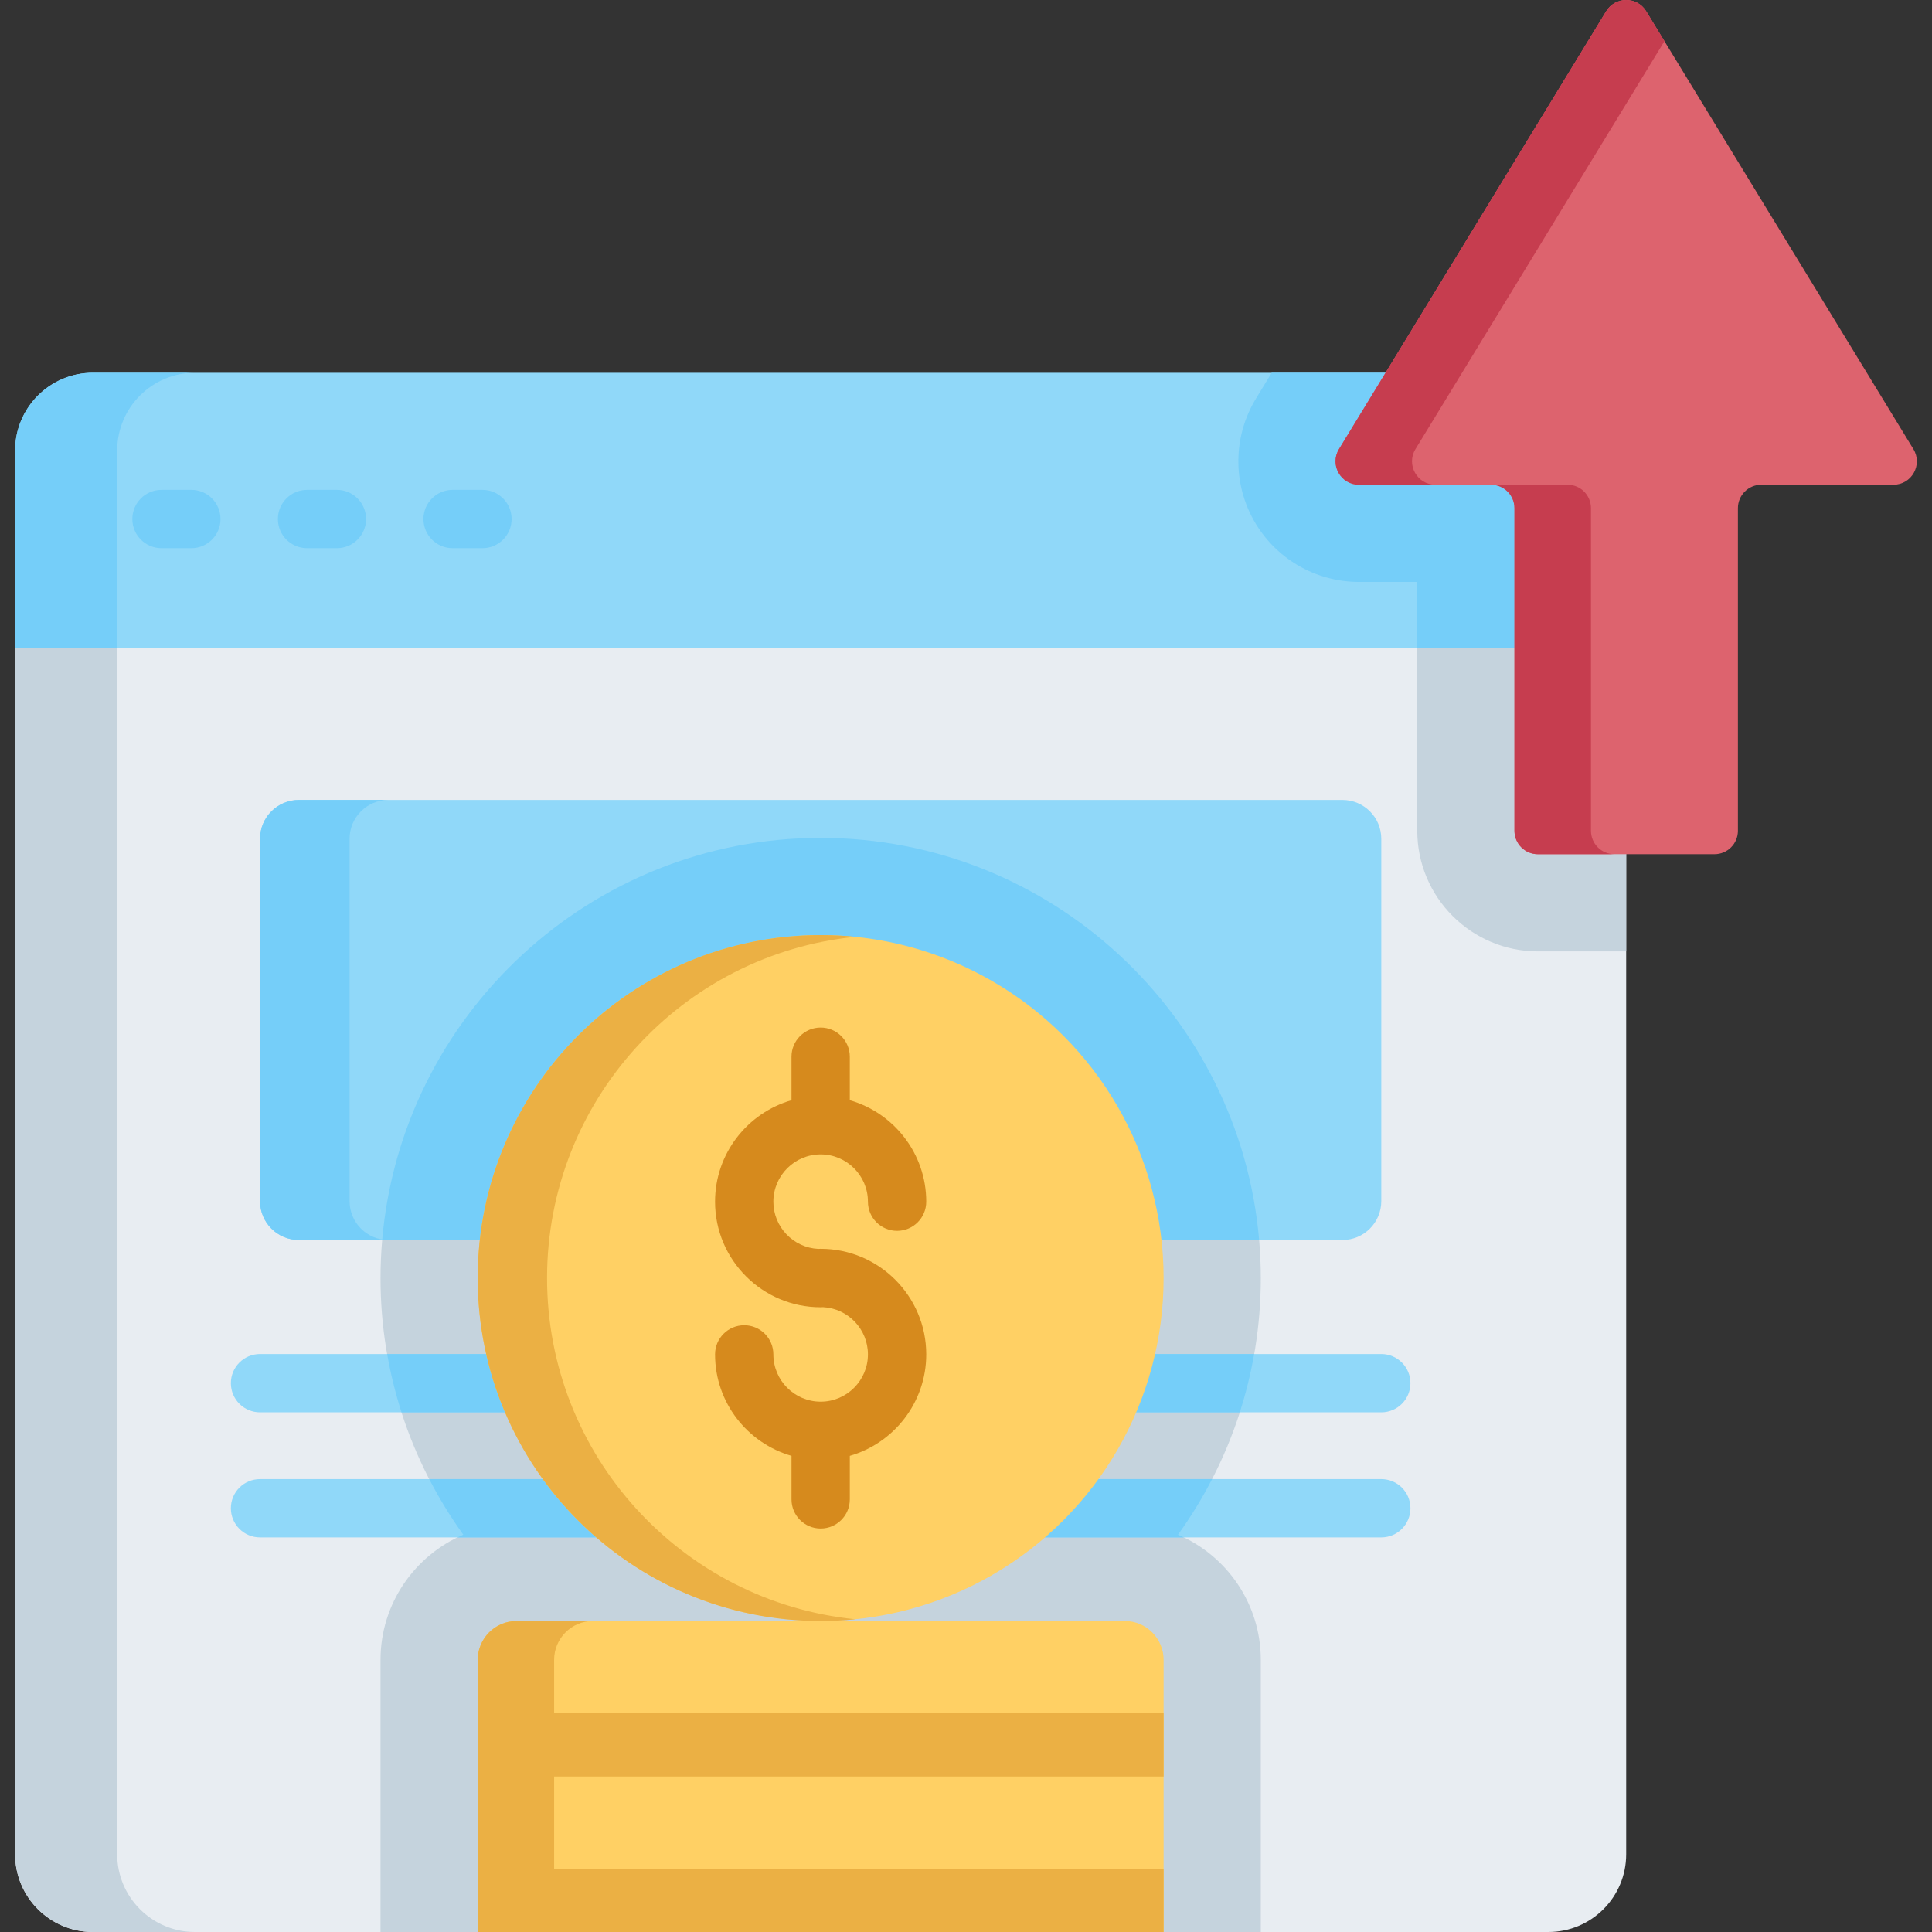 <svg id="Capa_1" enable-background="new 0 0 512 512" height="512" viewBox="0 0 512 512" width="512" xmlns="http://www.w3.org/2000/svg"><rect x="0" y="0" width="512" height="512" fill="#333333" stroke="none"/><g><g><path d="m410.353 512h-385.741c-11.379 0-20.604-9.225-20.604-20.604v-319.571l7.227-12.915h419.721v332.487c0 11.378-9.224 20.603-20.603 20.603z" fill="#e8edf2"/></g><g><path d="m430.956 158.91h-55.363v61.258c0 17.622 14.337 31.959 31.959 31.959h23.404z" fill="#c5d3dd"/></g><g><path d="m312.185 406.707c13.799-19.159 21.94-42.653 21.94-68.014 0-3.396-.154-6.756-.44-10.079h-232.405c-.286 3.323-.44 6.683-.44 10.079 0 25.362 8.141 48.855 21.94 68.014-12.885 5.504-21.94 18.301-21.94 33.175v72.118h233.285v-72.118c0-14.874-9.055-27.671-21.94-33.175z" fill="#c5d3dd"/></g><g><path d="m366.057 374.285h-72.883c-4.267 0-7.726-3.459-7.726-7.726s3.459-7.726 7.726-7.726h72.883c4.267 0 7.726 3.459 7.726 7.726s-3.459 7.726-7.726 7.726z" fill="#90d8f9"/></g><g><path d="m136.978 374.285h-68.07c-4.267 0-7.726-3.459-7.726-7.726s3.459-7.726 7.726-7.726h68.07c4.267 0 7.726 3.459 7.726 7.726s-3.459 7.726-7.726 7.726z" fill="#90d8f9"/></g><g><path d="m366.057 407.428h-92.168c-4.267 0-7.726-3.459-7.726-7.726s3.459-7.726 7.726-7.726h92.168c4.267 0 7.726 3.459 7.726 7.726s-3.459 7.726-7.726 7.726z" fill="#90d8f9"/></g><g><path d="m171.097 407.428h-102.189c-4.267 0-7.726-3.459-7.726-7.726s3.459-7.726 7.726-7.726h102.19c4.267 0 7.726 3.459 7.726 7.726s-3.46 7.726-7.727 7.726z" fill="#90d8f9"/></g><g fill="#75cef9"><path d="m285.447 366.559c0 4.267 3.46 7.726 7.726 7.726h35.383c1.611-5.012 2.883-10.173 3.807-15.453h-39.19c-4.266 0-7.726 3.46-7.726 7.727z"/><path d="m144.705 366.559c0-4.267-3.46-7.726-7.726-7.726h-34.376c.924 5.28 2.196 10.441 3.806 15.453h30.57c4.266-.001 7.726-3.46 7.726-7.727z"/><path d="m321.214 391.975h-47.325c-4.267 0-7.726 3.459-7.726 7.726s3.46 7.726 7.726 7.726h39.827c-.507-.246-1.011-.499-1.531-.721 3.359-4.663 6.376-9.588 9.029-14.731z"/><path d="m178.823 399.702c0-4.267-3.459-7.726-7.726-7.726h-57.346c2.653 5.142 5.67 10.068 9.029 14.732-.52.222-1.023.475-1.531.721h49.848c4.267-.001 7.726-3.46 7.726-7.727z"/></g><g><path d="m31.058 491.396v-319.571l-5.73-12.915h-17.554l-3.766 12.915v319.571c0 11.379 9.225 20.604 20.604 20.604h27.05c-11.38 0-20.604-9.224-20.604-20.604z" fill="#c5d3dd"/></g><g><path d="m410.353 98.789h-385.741c-11.379 0-20.604 9.225-20.604 20.604v52.433h426.948v-52.433c0-11.38-9.224-20.604-20.603-20.604z" fill="#90d8f9"/></g><g><path d="m430.956 171.825v-52.433c0-11.379-9.224-20.604-20.604-20.604h-73.335l-4.162 6.821c-6.013 9.852-6.238 22.225-.59 32.29 5.649 10.065 16.328 16.317 27.869 16.317h15.459v17.608h55.363z" fill="#75cef9"/></g><g><path d="m51.662 98.789h-27.05c-11.379 0-20.604 9.225-20.604 20.604v52.433h27.05v-52.433c0-11.38 9.224-20.604 20.604-20.604z" fill="#75cef9"/></g><g><path d="m355.755 328.614h-276.545c-5.69 0-10.302-4.612-10.302-10.302v-96.015c0-5.69 4.612-10.302 10.302-10.302h276.545c5.69 0 10.302 4.612 10.302 10.302v96.015c0 5.689-4.613 10.302-10.302 10.302z" fill="#90d8f9"/></g><g><path d="m217.482 222.05c-60.921 0-111.074 46.948-116.202 106.563h232.404c-5.127-59.614-55.281-106.563-116.202-106.563z" fill="#75cef9"/></g><g><path d="m92.643 318.312v-96.015c0-5.69 4.612-10.302 10.302-10.302h-23.735c-5.69 0-10.302 4.612-10.302 10.302v96.015c0 5.69 4.612 10.302 10.302 10.302h23.735c-5.69 0-10.302-4.613-10.302-10.302z" fill="#75cef9"/></g><g><path d="m50.71 145.272h-7.912c-4.267 0-7.726-3.459-7.726-7.726s3.459-7.726 7.726-7.726h7.912c4.267 0 7.726 3.459 7.726 7.726 0 4.266-3.459 7.726-7.726 7.726z" fill="#75cef9"/></g><g><path d="m89.283 145.272h-7.912c-4.267 0-7.726-3.459-7.726-7.726s3.459-7.726 7.726-7.726h7.912c4.267 0 7.726 3.459 7.726 7.726 0 4.266-3.459 7.726-7.726 7.726z" fill="#75cef9"/></g><g><path d="m127.856 145.272h-7.912c-4.267 0-7.726-3.459-7.726-7.726s3.459-7.726 7.726-7.726h7.912c4.267 0 7.726 3.459 7.726 7.726.001 4.266-3.458 7.726-7.726 7.726z" fill="#75cef9"/></g><g><circle cx="217.482" cy="338.692" fill="#ffd064" r="90.888"/></g><g><path d="m144.977 338.692c0-47.093 35.817-85.82 81.696-90.428-3.023-.304-6.089-.46-9.192-.46-50.196 0-90.888 40.692-90.888 90.888s40.692 90.888 90.888 90.888c3.103 0 6.169-.157 9.192-.46-45.878-4.608-81.696-43.334-81.696-90.428z" fill="#ebb044"/></g><path d="m217.482 330.945c-.214 0-.428.009-.638.026-6.614-.333-11.892-5.819-11.892-12.514 0-6.909 5.622-12.53 12.53-12.53s12.53 5.621 12.53 12.53c0 4.267 3.459 7.726 7.726 7.726s7.726-3.459 7.726-7.726c0-12.749-8.574-23.527-20.257-26.889v-11.533c0-4.267-3.46-7.726-7.726-7.726-4.267 0-7.726 3.459-7.726 7.726v11.533c-11.682 3.362-20.257 14.14-20.257 26.889 0 15.43 12.553 27.983 27.983 27.983.214 0 .428-.009.638-.026 6.614.333 11.892 5.818 11.892 12.514 0 6.909-5.622 12.53-12.53 12.53s-12.53-5.621-12.53-12.53c0-4.267-3.459-7.726-7.726-7.726s-7.726 3.459-7.726 7.726c0 12.749 8.574 23.527 20.257 26.889v11.533c0 4.267 3.46 7.726 7.726 7.726 4.267 0 7.726-3.459 7.726-7.726v-11.533c11.682-3.362 20.257-14.14 20.257-26.889 0-15.43-12.553-27.983-27.983-27.983z" fill="#d68a1d"/><g><path d="m425.66 2.973-70.821 116.053c-2.523 4.135.453 9.437 5.296 9.437h35.008c3.427 0 6.205 2.778 6.205 6.205v85.5c0 3.427 2.778 6.205 6.205 6.205h46.808c3.427 0 6.205-2.778 6.205-6.205v-85.5c0-3.427 2.778-6.205 6.205-6.205h35.008c4.844 0 7.819-5.302 5.296-9.437l-70.822-116.053c-2.419-3.964-8.174-3.964-10.593 0z" fill="#dd636e"/></g><g><path d="m421.622 220.167v-85.5c0-3.427-2.778-6.205-6.204-6.205h-20.274c3.427 0 6.204 2.778 6.204 6.205v85.5c0 3.427 2.778 6.205 6.205 6.205h20.274c-3.427 0-6.205-2.778-6.205-6.205z" fill="#c63d4f"/></g><g><path d="m375.113 119.026 65.981-108.121-4.841-7.932c-2.418-3.963-8.174-3.963-10.593 0l-70.821 116.053c-2.523 4.135.453 9.437 5.296 9.437h20.274c-4.844 0-7.819-5.302-5.296-9.437z" fill="#c63d4f"/></g><path d="m298.069 429.58h-161.173c-5.69 0-10.302 4.612-10.302 10.302v72.118h181.776v-72.118c0-5.689-4.612-10.302-10.301-10.302z" fill="#ffd064"/><path d="m308.37 470.79v-16.751h-161.52v-14.157c0-5.69 4.612-10.302 10.302-10.302h-20.257c-5.69 0-10.302 4.612-10.302 10.302v72.118h181.777v-16.751h-161.52v-24.459z" fill="#ebb044"/></g></svg>